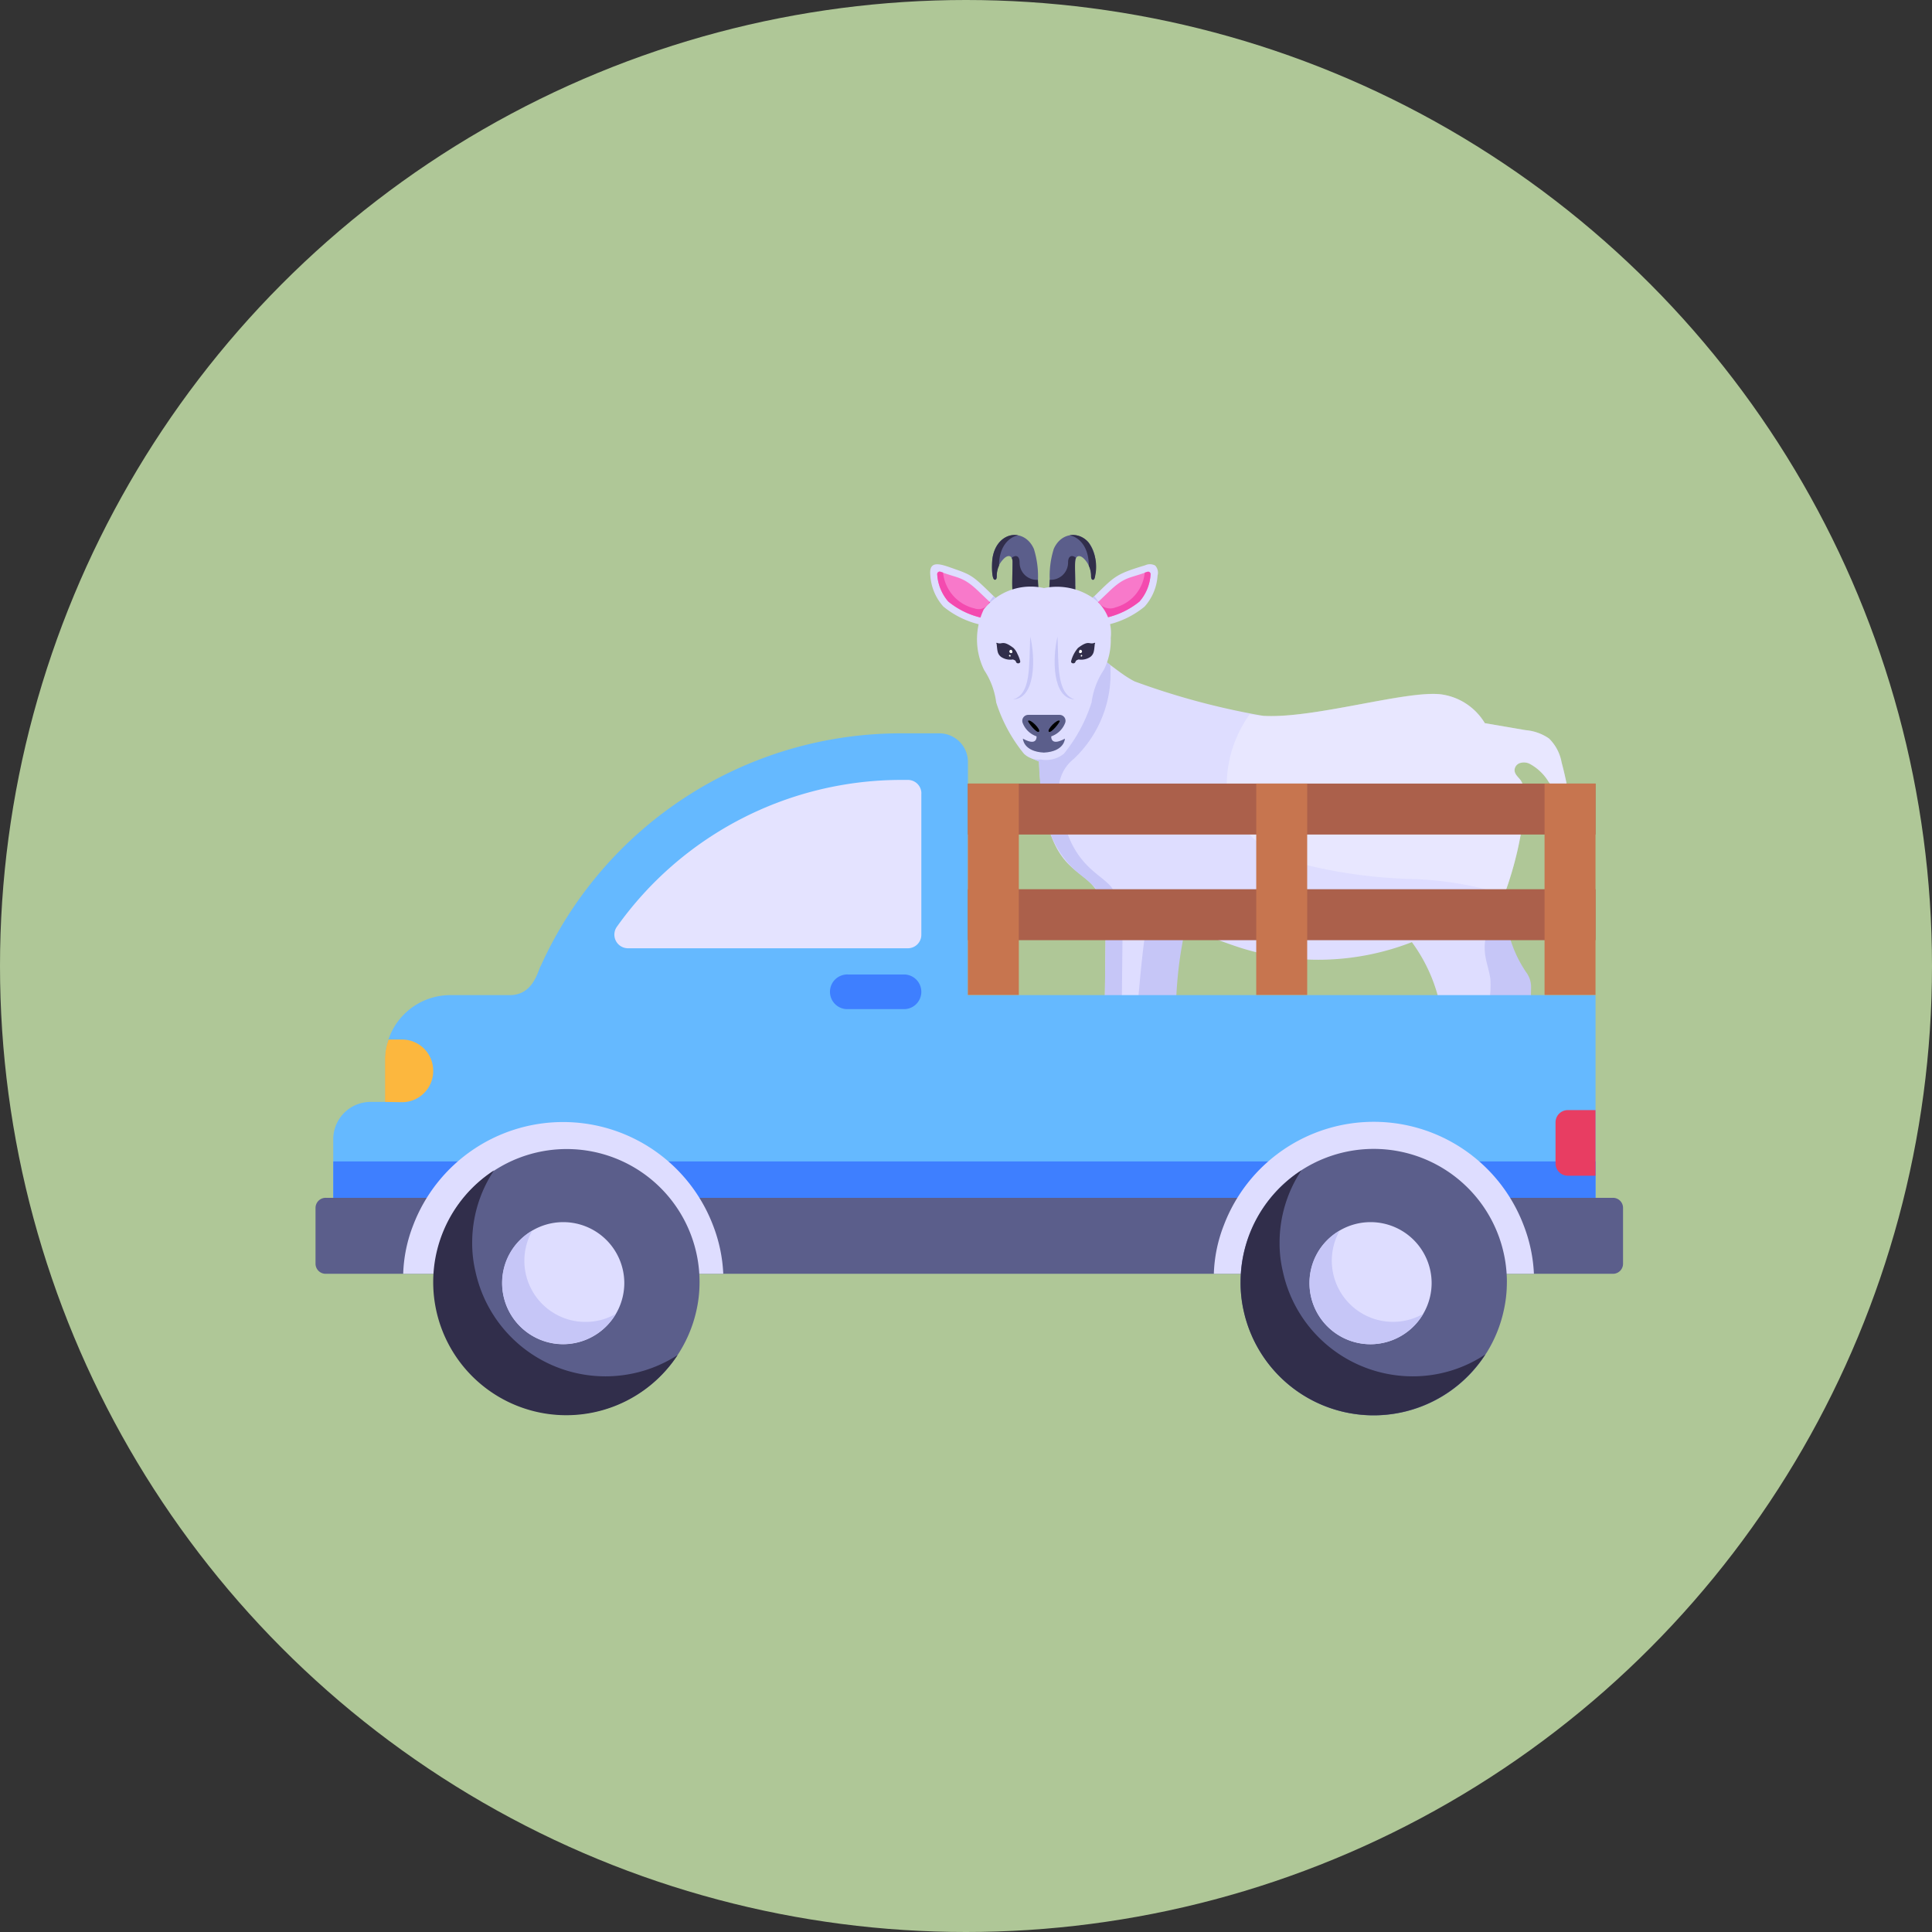 <svg xmlns="http://www.w3.org/2000/svg" width="85" height="85" viewBox="0 0 85 85">
  <rect x="0" y="0" width="85" height="85" fill="#333333" stroke="none"/>
  <g id="Grupo_1070369" data-name="Grupo 1070369" transform="translate(-285 -3672.742)">
    <circle id="Elipse_5750" data-name="Elipse 5750" cx="42.5" cy="42.5" r="42.5" transform="translate(285 3672.742)" fill="#afc797"/>
    <g id="_x33_2" transform="translate(296.382 3685.938)">
      <g id="Grupo_1068297" data-name="Grupo 1068297" transform="translate(29.538 10.34)">
        <g id="Grupo_1068254" data-name="Grupo 1068254" transform="translate(2.723 0)">
          <g id="Grupo_1068251" data-name="Grupo 1068251" transform="translate(0 0.002)">
            <path id="Trazado_811427" data-name="Trazado 811427" d="M29.267,12.961a.668.668,0,0,1-.889.2c-.185-.165-.141-.392-.139-1.615,0-.32-.2-.348-.383-.164-.464.464-.219.9-.385.927s-.144-.742-.12-.916c.165-1.224,1.405-1.391,1.825-.442a4.075,4.075,0,0,1,.179,1.4c.021.456.056.441-.089.608Z" transform="translate(-27.333 -10.341)" fill="#5b5e8b"/>
          </g>
          <g id="Grupo_1068252" data-name="Grupo 1068252">
            <path id="Trazado_811428" data-name="Trazado 811428" d="M28.483,10.356c-.428.087-.84.515-.84,1.337a1.075,1.075,0,0,0-.1.463c0,.063-.009.145-.07.154-.175.028-.144-.742-.12-.916C27.455,10.623,28.006,10.256,28.483,10.356Z" transform="translate(-27.333 -10.34)" fill="#312e4b"/>
          </g>
          <g id="Grupo_1068253" data-name="Grupo 1068253" transform="translate(0.87 0.929)">
            <path id="Trazado_811429" data-name="Trazado 811429" d="M29.123,12.808a.813.813,0,0,1-.481.287c-.711.109-.549-.6-.547-1.7a.408.408,0,0,0-.037-.2c.162-.141.346-.108.346.2t0,.009a.758.758,0,0,0,.792.756h.013c.013.471.071.467-.087.649Z" transform="translate(-28.059 -11.115)" fill="#312e4b"/>
          </g>
        </g>
        <g id="Grupo_1068258" data-name="Grupo 1068258" transform="translate(5.251)">
          <g id="Grupo_1068255" data-name="Grupo 1068255" transform="translate(0 0.002)">
            <path id="Trazado_811430" data-name="Trazado 811430" d="M31.425,12.265c-.047.078-.152.068-.15-.11a1.085,1.085,0,0,0-.314-.772c-.085-.085-.2-.152-.3-.087-.238.156.086,1.589-.224,1.866-.332.294-.984-.133-1-.4-.006-.135.011-.25.02-.451a3.944,3.944,0,0,1,.177-1.361c.419-.949,1.66-.781,1.825.442a2.439,2.439,0,0,1-.041.871Z" transform="translate(-29.443 -10.341)" fill="#5b5e8b"/>
          </g>
          <g id="Grupo_1068256" data-name="Grupo 1068256" transform="translate(0.892)">
            <path id="Trazado_811431" data-name="Trazado 811431" d="M30.187,10.356c.43.087.84.517.84,1.337a1.075,1.075,0,0,1,.1.463c0,.207.152.206.174.017a1.894,1.894,0,0,0-.277-1.492.918.918,0,0,0-.676-.341.747.747,0,0,0-.162.016Z" transform="translate(-30.187 -10.34)" fill="#312e4b"/>
          </g>
          <g id="Grupo_1068257" data-name="Grupo 1068257" transform="translate(0 0.929)">
            <path id="Trazado_811432" data-name="Trazado 811432" d="M30.58,12.432c0,.14.025.428-.141.576-.328.291-.984-.119-1-.4-.006-.149.016-.3.019-.451h.013a.758.758,0,0,0,.792-.756s0-.006,0-.009c0-.3.184-.34.346-.2-.058.1-.036.238-.034,1.237Z" transform="translate(-29.443 -11.115)" fill="#312e4b"/>
          </g>
        </g>
        <g id="Grupo_1068259" data-name="Grupo 1068259" transform="translate(23.89 15.659)">
          <path id="Trazado_811433" data-name="Trazado 811433" d="M46.431,23.406a5.366,5.366,0,0,0,.9,3.581,1.087,1.087,0,0,1,.216.671l-.131,5.982a.186.186,0,0,1-.186.182H46.1a.186.186,0,0,1-.18-.23,6.366,6.366,0,0,0-.353-4.734c-.934-2.653-.781-4.562.862-5.452Z" transform="translate(-44.995 -23.406)" fill="#c6c6f7"/>
        </g>
        <g id="Grupo_1068260" data-name="Grupo 1068260" transform="translate(24.811 25.159)">
          <path id="Trazado_811434" data-name="Trazado 811434" d="M45.913,31.333c-.039.22-.086.449-.144.686a.186.186,0,0,0,.18.23h1.128a.186.186,0,0,0,.186-.182l.016-.734Z" transform="translate(-45.763 -31.333)" fill="#312e4b"/>
        </g>
        <g id="Grupo_1068261" data-name="Grupo 1068261" transform="translate(8.222 16.646)">
          <path id="Trazado_811435" data-name="Trazado 811435" d="M34.411,33.609a.186.186,0,0,0,.185-.2c-.045-.636-.075-1.624-.09-2.174-.159-5.828.654-5.906.231-6.566a1.219,1.219,0,0,0-.948-.4c-.621-.067-1.344-.1-1.705.5-.423.7.077,1.6.36,2.2a11.8,11.8,0,0,1,.531,6.43.185.185,0,0,0,.182.22h1.253Z" transform="translate(-31.922 -24.229)" fill="#c6c6f7"/>
        </g>
        <g id="Grupo_1068262" data-name="Grupo 1068262" transform="translate(4.468 4.959)">
          <path id="Trazado_811436" data-name="Trazado 811436" d="M52.42,20.975a1.455,1.455,0,0,1-.909-.632,2.18,2.18,0,0,0-.825-.764.582.582,0,0,0-.415-.024.34.34,0,0,0-.235.319c.006.181.169.3.271.439a1.491,1.491,0,0,1,.181,1.071,15.642,15.642,0,0,1-.9,3.954,11.1,11.1,0,0,1-.572,1.21,2.305,2.305,0,0,0-.277,1.414c.048.379.193.746.235,1.126a4.342,4.342,0,0,1-.193,1.541c-.385,1.553-.764,3.106-1.156,4.653a.846.846,0,0,1-.2.445.89.89,0,0,1-.614.15c-.325-.006-.65-.006-.975-.012-.12,0-.271-.024-.3-.138s.054-.193.126-.265a3.487,3.487,0,0,0,.632-.993,7.059,7.059,0,0,0,.572-3.605,7.192,7.192,0,0,0-1.348-3.431,11.36,11.36,0,0,1-7.548.247c-3.039-.994-3.939-2-4.171-.686-.259,1.523-.668,7.06-.638,8.354a.182.182,0,0,1-.187.193c-1.683-.028-1.456.307-1.1-1.246.114-.489.085-.364.169-7.06.064-4.118-2.5-1.212-2.907-7.331-.006-.138-.012-.283-.024-.421-.1-.036-.211-.09-.319-.138V15.221a2.351,2.351,0,0,1,1.956-.722c1.01.15,1.691,1.016,2.57,1.463a32.337,32.337,0,0,0,5.67,1.517c2.2.137,6.493-1.187,7.909-.933A2.656,2.656,0,0,1,48.73,17.8l1.794.307a2.123,2.123,0,0,1,1.029.367,1.949,1.949,0,0,1,.554,1.053,14.815,14.815,0,0,1,.313,1.451Z" transform="translate(-28.789 -14.478)" fill="#deddff"/>
        </g>
        <g id="Grupo_1068263" data-name="Grupo 1068263" transform="translate(4.466 4.959)">
          <path id="Trazado_811437" data-name="Trazado 811437" d="M32.788,27.233c-.076,6.972-.068,6.636-.166,7.063-.2.856-.384,1.182-.115,1.247-1.173.009-.954.151-.633-1.247.1-.455.091-.154.166-7.063.032-2.19-.551-2.269-1.348-2.969a4.371,4.371,0,0,1-1.263-2.215,13.045,13.045,0,0,1-.318-2.566c-.1-.039-.212-.089-.322-.141V15.223a2.355,2.355,0,0,1,1.96-.725,3.421,3.421,0,0,1,1.5.742,5.149,5.149,0,0,1-1.608,4.131,1.754,1.754,0,0,0-.649,1.579c.332,3.057,1.735,3.355,2.313,4.069a3.384,3.384,0,0,1,.488,2.215Z" transform="translate(-28.788 -14.477)" fill="#c6c6f7"/>
        </g>
        <g id="Grupo_1068264" data-name="Grupo 1068264" transform="translate(9.273 25.138)">
          <path id="Trazado_811438" data-name="Trazado 811438" d="M32.907,31.315c-.029.23-.064.454-.1.667a.185.185,0,0,0,.182.22h1.253a.186.186,0,0,0,.185-.2c-.014-.2-.027-.44-.038-.688Z" transform="translate(-32.799 -31.315)" fill="#312e4b"/>
        </g>
        <g id="Grupo_1068265" data-name="Grupo 1068265" transform="translate(7.303 25.138)">
          <path id="Trazado_811439" data-name="Trazado 811439" d="M32.7,31.315H31.314c-.3,1.144-.315.87,1.189.885a.185.185,0,0,0,.187-.191c0-.167,0-.4.008-.694Z" transform="translate(-31.155 -31.315)" fill="#312e4b"/>
        </g>
        <g id="Grupo_1068266" data-name="Grupo 1068266" transform="translate(21.205 25.138)">
          <path id="Trazado_811440" data-name="Trazado 811440" d="M43.43,31.315a3.165,3.165,0,0,1-.541.8c-.074.074-.159.166-.127.269s.18.134.3.138l.977.011a.879.879,0,0,0,.616-.152.868.868,0,0,0,.205-.442l.155-.627Z" transform="translate(-42.755 -31.315)" fill="#312e4b"/>
        </g>
        <g id="Grupo_1068267" data-name="Grupo 1068267" transform="translate(6.731 1.285)">
          <path id="Trazado_811441" data-name="Trazado 811441" d="M33.955,11.9a2.256,2.256,0,0,1-.574,1.381,3.937,3.937,0,0,1-2.7.888l.186-1.048c1.221-1.184,1.133-1.233,2.545-1.661a.49.49,0,0,1,.437.012.467.467,0,0,1,.11.427Z" transform="translate(-30.677 -11.412)" fill="#deddff"/>
        </g>
        <g id="Grupo_1068268" data-name="Grupo 1068268" transform="translate(6.731 2.693)">
          <path id="Trazado_811442" data-name="Trazado 811442" d="M31.706,13.844a4.157,4.157,0,0,1-1.029.088l.186-1.048.307-.3a2.43,2.43,0,0,1,.536,1.257Z" transform="translate(-30.677 -12.587)" fill="#c6c6f7"/>
        </g>
        <g id="Grupo_1068269" data-name="Grupo 1068269" transform="translate(7.1 1.618)">
          <path id="Trazado_811443" data-name="Trazado 811443" d="M33.586,11.807v0A1.993,1.993,0,0,1,33.1,13a3.54,3.54,0,0,1-2.114.794V13.3l.756-.722c.712-.692.912-.583,1.706-.887A.107.107,0,0,1,33.586,11.807Z" transform="translate(-30.986 -11.69)" fill="#f879ca"/>
        </g>
        <g id="Grupo_1068270" data-name="Grupo 1068270" transform="translate(7.1 1.619)">
          <path id="Trazado_811444" data-name="Trazado 811444" d="M33.586,11.805v0A1.993,1.993,0,0,1,33.1,13a3.557,3.557,0,0,1-2.114.794V13.3l.3-.289,0,0a.616.616,0,0,0,.761.247A1.763,1.763,0,0,0,33.33,11.73l.12-.037a.109.109,0,0,1,.136.111Z" transform="translate(-30.986 -11.691)" fill="#f44aaf"/>
        </g>
        <g id="Grupo_1068271" data-name="Grupo 1068271" transform="translate(0 1.291)">
          <path id="Trazado_811445" data-name="Trazado 811445" d="M28.345,14.164a3.941,3.941,0,0,1-2.7-.888,2.264,2.264,0,0,1-.574-1.381c-.074-.732.526-.461,1.133-.249.795.277.817.363,1.959,1.47Z" transform="translate(-25.061 -11.417)" fill="#deddff"/>
        </g>
        <g id="Grupo_1068272" data-name="Grupo 1068272" transform="translate(2.256 2.693)">
          <path id="Trazado_811446" data-name="Trazado 811446" d="M27.972,13.932a4.155,4.155,0,0,1-1.028-.088,2.431,2.431,0,0,1,.536-1.257l.307.3Z" transform="translate(-26.943 -12.587)" fill="#c6c6f7"/>
        </g>
        <g id="Grupo_1068273" data-name="Grupo 1068273" transform="translate(0.313 1.618)">
          <path id="Trazado_811447" data-name="Trazado 811447" d="M27.923,13.3V13.8A3.543,3.543,0,0,1,25.809,13a2.023,2.023,0,0,1-.486-1.2.107.107,0,0,1,.137-.113c.8.307.995.2,1.706.887l.756.722Z" transform="translate(-25.323 -11.69)" fill="#f879ca"/>
        </g>
        <g id="Grupo_1068274" data-name="Grupo 1068274" transform="translate(0.314 1.619)">
          <path id="Trazado_811448" data-name="Trazado 811448" d="M27.923,13.3V13.8A3.565,3.565,0,0,1,25.809,13a2.015,2.015,0,0,1-.486-1.2.109.109,0,0,1,.136-.111l.12.037a1.807,1.807,0,0,0,1.4,1.582.5.5,0,0,0,.6-.224l.045-.074Z" transform="translate(-25.323 -11.691)" fill="#f44aaf"/>
        </g>
        <g id="Grupo_1068275" data-name="Grupo 1068275" transform="translate(7.302 25.138)">
          <path id="Trazado_811449" data-name="Trazado 811449" d="M32.69,32.01a.185.185,0,0,1-.187.191c-.287,0-.43,0-.55,0-.957.011-.89.1-.639-.887H32.7c-.009.29-.012.527-.008.694Z" transform="translate(-31.154 -31.315)" fill="#312e4b"/>
        </g>
        <g id="Grupo_1068276" data-name="Grupo 1068276" transform="translate(7.302 25.138)">
          <path id="Trazado_811450" data-name="Trazado 811450" d="M32.036,32.2c-1.039,0-.982.143-.722-.886h.748c-.058.222-.117.443-.164.668A.187.187,0,0,0,32.036,32.2Z" transform="translate(-31.154 -31.315)" fill="#21203a"/>
        </g>
        <g id="Grupo_1068278" data-name="Grupo 1068278" transform="translate(13.029 6.991)" opacity="0.3">
          <g id="Grupo_1068277" data-name="Grupo 1068277">
            <path id="Trazado_811451" data-name="Trazado 811451" d="M51,20.639a1.455,1.455,0,0,1-.909-.632,2.18,2.18,0,0,0-.825-.764.582.582,0,0,0-.415-.024.34.34,0,0,0-.235.319c.006.181.169.3.271.439a1.491,1.491,0,0,1,.181,1.071,15.642,15.642,0,0,1-.9,3.954,15.07,15.07,0,0,0-3.96-.68,22.09,22.09,0,0,1-5.068-.7,4.3,4.3,0,0,1-3.172-3.052,5.353,5.353,0,0,1,1-3.5c2.36.429,6.887-1.151,8.5-.861a2.656,2.656,0,0,1,1.836,1.252l1.794.307a2.123,2.123,0,0,1,1.029.367,1.949,1.949,0,0,1,.554,1.053A14.81,14.81,0,0,1,51,20.639Z" transform="translate(-35.933 -16.173)" fill="#fff"/>
          </g>
        </g>
        <g id="Grupo_1068279" data-name="Grupo 1068279" transform="translate(2.064 2.278)">
          <path id="Trazado_811452" data-name="Trazado 811452" d="M32.354,15.91a3.35,3.35,0,0,0-.529,1.418,6.889,6.889,0,0,1-1.218,2.258,1.255,1.255,0,0,1-1.017.255.938.938,0,0,1-.743-.255,6.849,6.849,0,0,1-1.22-2.258A3.336,3.336,0,0,0,27.1,15.91a3.061,3.061,0,0,1-.019-2.673,2.619,2.619,0,0,1,2.648-.937,2.79,2.79,0,0,1,1.981.323,1.9,1.9,0,0,1,.957,1.87,2.9,2.9,0,0,1-.311,1.417Z" transform="translate(-26.783 -12.24)" fill="#deddff"/>
        </g>
        <g id="Grupo_1068284" data-name="Grupo 1068284" transform="translate(4.056 7.915)">
          <g id="Grupo_1068280" data-name="Grupo 1068280">
            <path id="Trazado_811453" data-name="Trazado 811453" d="M30.087,16.945a.262.262,0,0,1,.244.357,1,1,0,0,1-1.867,0,.262.262,0,0,1,.244-.357Z" transform="translate(-28.446 -16.945)" fill="#5b5e8b"/>
          </g>
          <g id="Grupo_1068281" data-name="Grupo 1068281" transform="translate(0.027 0.832)">
            <path id="Trazado_811454" data-name="Trazado 811454" d="M30.317,17.854s-.011.565-.924.613c-.914-.048-.925-.613-.925-.613.739.406.592-.215.592-.215h.665S29.578,18.26,30.317,17.854Z" transform="translate(-28.468 -17.639)" fill="#5b5e8b"/>
          </g>
          <g id="Grupo_1068282" data-name="Grupo 1068282" transform="translate(1.156 0.249)">
            <path id="Trazado_811455" data-name="Trazado 811455" d="M29.423,17.643c-.094-.1.383-.574.478-.478C29.941,17.2,29.518,17.738,29.423,17.643Z" transform="translate(-29.411 -17.152)"/>
          </g>
          <g id="Grupo_1068283" data-name="Grupo 1068283" transform="translate(0.253 0.249)">
            <path id="Trazado_811456" data-name="Trazado 811456" d="M29.138,17.643c.094-.1-.383-.574-.478-.478C28.62,17.2,29.043,17.738,29.138,17.643Z" transform="translate(-28.657 -17.152)"/>
          </g>
        </g>
        <g id="Grupo_1068293" data-name="Grupo 1068293" transform="translate(2.914 4.739)">
          <g id="Grupo_1068288" data-name="Grupo 1068288" transform="translate(3.29)">
            <g id="Grupo_1068285" data-name="Grupo 1068285">
              <path id="Trazado_811457" data-name="Trazado 811457" d="M30.241,15.1a1.433,1.433,0,0,1,.3-.574c.5-.377.483-.125.728-.226a.02.02,0,0,1,.018.035c-.012.01-.027.266-.046.324a.4.4,0,0,1-.159.263.717.717,0,0,1-.514.111c-.064.022-.122.043-.137.1C30.4,15.245,30.21,15.217,30.241,15.1Z" transform="translate(-30.238 -14.294)" fill="#312e4b"/>
            </g>
            <g id="Grupo_1068286" data-name="Grupo 1068286" transform="translate(0.424 0.535)">
              <path id="Trazado_811458" data-name="Trazado 811458" d="M30.622,14.814a.037.037,0,1,0-.005-.074C30.6,14.743,30.571,14.819,30.622,14.814Z" transform="translate(-30.592 -14.74)" fill="#fff"/>
            </g>
            <g id="Grupo_1068287" data-name="Grupo 1068287" transform="translate(0.349 0.317)">
              <path id="Trazado_811459" data-name="Trazado 811459" d="M30.587,14.7a.072.072,0,1,0-.011-.143C30.535,14.564,30.489,14.713,30.587,14.7Z" transform="translate(-30.529 -14.559)" fill="#fff"/>
            </g>
          </g>
          <g id="Grupo_1068292" data-name="Grupo 1068292">
            <g id="Grupo_1068289" data-name="Grupo 1068289">
              <path id="Trazado_811460" data-name="Trazado 811460" d="M28.542,15.1a1.5,1.5,0,0,0-.121-.313.777.777,0,0,0-.174-.261c-.5-.377-.483-.125-.728-.226a.02.02,0,0,0-.018.035c.012.01.027.266.046.324a.4.4,0,0,0,.159.263.717.717,0,0,0,.514.111c.064.022.122.043.137.1C28.388,15.245,28.574,15.217,28.542,15.1Z" transform="translate(-27.493 -14.294)" fill="#312e4b"/>
            </g>
            <g id="Grupo_1068290" data-name="Grupo 1068290" transform="translate(0.563 0.535)">
              <path id="Trazado_811461" data-name="Trazado 811461" d="M28,14.814A.037.037,0,1,1,28,14.741C28.025,14.743,28.049,14.819,28,14.814Z" transform="translate(-27.963 -14.74)" fill="#fff"/>
            </g>
            <g id="Grupo_1068291" data-name="Grupo 1068291" transform="translate(0.577 0.317)">
              <path id="Trazado_811462" data-name="Trazado 811462" d="M28.043,14.7a.072.072,0,1,1,.011-.143C28.1,14.564,28.141,14.713,28.043,14.7Z" transform="translate(-27.974 -14.559)" fill="#fff"/>
            </g>
          </g>
        </g>
        <g id="Grupo_1068296" data-name="Grupo 1068296" transform="translate(3.658 4.472)">
          <g id="Grupo_1068294" data-name="Grupo 1068294" transform="translate(1.822)">
            <path id="Trazado_811463" data-name="Trazado 811463" d="M29.761,14.071c.053,1.171-.06,2.5.749,2.764C29.518,16.788,29.533,15,29.761,14.071Z" transform="translate(-29.634 -14.071)" fill="#c6c6f7"/>
          </g>
          <g id="Grupo_1068295" data-name="Grupo 1068295">
            <path id="Trazado_811464" data-name="Trazado 811464" d="M28.863,14.071c.228.928.242,2.716-.749,2.764C28.9,16.582,28.8,15.435,28.863,14.071Z" transform="translate(-28.114 -14.071)" fill="#c6c6f7"/>
          </g>
        </g>
      </g>
      <g id="Grupo_1068328" data-name="Grupo 1068328" transform="translate(2.5 19.068)">
        <g id="Grupo_1068298" data-name="Grupo 1068298" transform="translate(0.779)">
          <path id="Trazado_811465" data-name="Trazado 811465" d="M58.686,29.14v8.916H3.15V35.48a1.644,1.644,0,0,1,1.642-1.642h.635V32A2.874,2.874,0,0,1,8.3,29.14h2.625c1.044,0,1.235-1.108,1.354-1.282A17.374,17.374,0,0,1,28.126,17.623h1.69a1.258,1.258,0,0,1,1.258,1.258V29.14Z" transform="translate(-3.15 -17.623)" fill="#65b9ff"/>
        </g>
        <g id="Grupo_1068299" data-name="Grupo 1068299" transform="translate(0.781 18.833)">
          <path id="Trazado_811466" data-name="Trazado 811466" d="M3.152,33.338H58.688v1.606H3.152Z" transform="translate(-3.152 -33.338)" fill="#3e7fff"/>
        </g>
        <g id="Grupo_1068300" data-name="Grupo 1068300" transform="translate(13.15 2.049)">
          <path id="Trazado_811467" data-name="Trazado 811467" d="M26.976,19.932V26.14a.593.593,0,0,1-.6.6H14.069a.6.6,0,0,1-.479-.959,15.349,15.349,0,0,1,12.488-6.448h.3a.593.593,0,0,1,.6.6Z" transform="translate(-13.473 -19.333)" fill="#e4e3ff"/>
        </g>
        <g id="Grupo_1068301" data-name="Grupo 1068301" transform="translate(0 20.434)">
          <path id="Trazado_811468" data-name="Trazado 811468" d="M60.025,35.117v2.457a.442.442,0,0,1-.443.443H2.955a.445.445,0,0,1-.455-.443V35.117a.445.445,0,0,1,.455-.443H59.582A.442.442,0,0,1,60.025,35.117Z" transform="translate(-2.5 -34.673)" fill="#5b5e8b"/>
        </g>
        <g id="Grupo_1068302" data-name="Grupo 1068302" transform="translate(3.857 17.101)">
          <path id="Trazado_811469" data-name="Trazado 811469" d="M19.8,38.569H5.718a6.4,6.4,0,0,1,.443-2.145,7.06,7.06,0,0,1,13.183,0A6.717,6.717,0,0,1,19.8,38.569Z" transform="translate(-5.718 -31.893)" fill="#deddff"/>
        </g>
        <g id="Grupo_1068303" data-name="Grupo 1068303" transform="translate(3.056 13.471)">
          <path id="Trazado_811470" data-name="Trazado 811470" d="M7.171,30.241A1.371,1.371,0,0,1,5.793,31.62l-.743-.012V29.774a2.552,2.552,0,0,1,.156-.911h.587a1.371,1.371,0,0,1,1.378,1.378Z" transform="translate(-5.05 -28.863)" fill="#fcb73e"/>
        </g>
        <g id="Grupo_1068304" data-name="Grupo 1068304" transform="translate(54.555 16.575)">
          <path id="Trazado_811471" data-name="Trazado 811471" d="M49.781,31.453v2.888H48.559a.539.539,0,0,1-.537-.537V31.991a.539.539,0,0,1,.537-.537h1.222Z" transform="translate(-48.022 -31.453)" fill="#e83d62"/>
        </g>
        <g id="Grupo_1068311" data-name="Grupo 1068311" transform="translate(5.177 18.288)">
          <g id="Grupo_1068310" data-name="Grupo 1068310">
            <g id="Grupo_1068309" data-name="Grupo 1068309">
              <g id="Grupo_1068305" data-name="Grupo 1068305">
                <path id="Trazado_811472" data-name="Trazado 811472" d="M18.538,38.737a5.62,5.62,0,0,1-.138,1.254,5.844,5.844,0,1,1,.138-1.254Z" transform="translate(-6.82 -32.883)" fill="#5b5e8b"/>
              </g>
              <g id="Grupo_1068306" data-name="Grupo 1068306" transform="translate(0.002 0.941)">
                <path id="Trazado_811473" data-name="Trazado 811473" d="M17.572,41.793a5.855,5.855,0,1,1-8.078-8.125,5.748,5.748,0,0,0-.959,3.2,5.376,5.376,0,0,0,.144,1.246,5.852,5.852,0,0,0,8.893,3.679Z" transform="translate(-6.822 -33.668)" fill="#312e4b"/>
              </g>
              <g id="Grupo_1068307" data-name="Grupo 1068307" transform="translate(3.034 3.216)">
                <path id="Trazado_811474" data-name="Trazado 811474" d="M12.034,40.939a2.686,2.686,0,1,1,2.691-2.69A2.7,2.7,0,0,1,12.034,40.939Z" transform="translate(-9.351 -35.566)" fill="#deddff"/>
              </g>
              <g id="Grupo_1068308" data-name="Grupo 1068308" transform="translate(3.034 3.59)">
                <path id="Trazado_811475" data-name="Trazado 811475" d="M14.349,39.545a2.685,2.685,0,0,1-5-1.354,2.64,2.64,0,0,1,1.33-2.313,2.69,2.69,0,0,0,3.667,3.667Z" transform="translate(-9.352 -35.878)" fill="#c6c6f7"/>
              </g>
            </g>
          </g>
        </g>
        <g id="Grupo_1068319" data-name="Grupo 1068319" transform="translate(39.522 17.09)">
          <g id="Grupo_1068312" data-name="Grupo 1068312">
            <path id="Trazado_811476" data-name="Trazado 811476" d="M49.56,38.571H35.478a6.4,6.4,0,0,1,.443-2.145,7.054,7.054,0,0,1,13.183,0A6.717,6.717,0,0,1,49.56,38.571Z" transform="translate(-35.478 -31.883)" fill="#deddff"/>
          </g>
          <g id="Grupo_1068318" data-name="Grupo 1068318" transform="translate(1.174 1.198)">
            <g id="Grupo_1068317" data-name="Grupo 1068317">
              <g id="Grupo_1068313" data-name="Grupo 1068313">
                <path id="Trazado_811477" data-name="Trazado 811477" d="M48.176,38.737a5.62,5.62,0,0,1-.138,1.254,5.854,5.854,0,0,1-11.441,0,5.617,5.617,0,0,1-.138-1.254,5.859,5.859,0,0,1,11.718,0Z" transform="translate(-36.458 -32.883)" fill="#5b5e8b"/>
              </g>
              <g id="Grupo_1068314" data-name="Grupo 1068314" transform="translate(0.004 0.941)">
                <path id="Trazado_811478" data-name="Trazado 811478" d="M47.224,41.769a5.852,5.852,0,0,1-10.63-1.929,5.471,5.471,0,0,1-.132-1.258,5.866,5.866,0,0,1,2.673-4.914,5.748,5.748,0,0,0-.959,3.2,5.372,5.372,0,0,0,.144,1.246,5.845,5.845,0,0,0,5.7,4.614,5.748,5.748,0,0,0,3.2-.959Z" transform="translate(-36.462 -33.668)" fill="#312e4b"/>
              </g>
              <g id="Grupo_1068315" data-name="Grupo 1068315" transform="translate(3.034 3.216)">
                <path id="Trazado_811479" data-name="Trazado 811479" d="M41.672,40.939a2.686,2.686,0,1,1,2.691-2.69A2.7,2.7,0,0,1,41.672,40.939Z" transform="translate(-38.989 -35.566)" fill="#deddff"/>
              </g>
              <g id="Grupo_1068316" data-name="Grupo 1068316" transform="translate(3.036 3.59)">
                <path id="Trazado_811480" data-name="Trazado 811480" d="M43.989,39.545a2.683,2.683,0,0,1-5-1.354,2.639,2.639,0,0,1,1.33-2.313,2.692,2.692,0,0,0,3.667,3.667Z" transform="translate(-38.992 -35.878)" fill="#c6c6f7"/>
              </g>
            </g>
          </g>
        </g>
        <g id="Grupo_1068321" data-name="Grupo 1068321" transform="translate(22.662 10.609)">
          <g id="Grupo_1068320" data-name="Grupo 1068320">
            <path id="Trazado_811481" data-name="Trazado 811481" d="M25.4,27.238a.762.762,0,0,1-.763.763H22.172a.763.763,0,1,1,0-1.525h2.466A.762.762,0,0,1,25.4,27.238Z" transform="translate(-21.41 -26.476)" fill="#3e7fff"/>
          </g>
        </g>
        <g id="Grupo_1068327" data-name="Grupo 1068327" transform="translate(28.7 2.21)">
          <g id="Grupo_1068322" data-name="Grupo 1068322">
            <path id="Trazado_811482" data-name="Trazado 811482" d="M26.448,19.467H54.063v2.242H26.448Z" transform="translate(-26.448 -19.467)" fill="#ab604b"/>
          </g>
          <g id="Grupo_1068323" data-name="Grupo 1068323" transform="translate(0 4.648)">
            <path id="Trazado_811483" data-name="Trazado 811483" d="M26.448,23.345H54.063v2.242H26.448Z" transform="translate(-26.448 -23.345)" fill="#ab604b"/>
          </g>
          <g id="Grupo_1068324" data-name="Grupo 1068324" transform="translate(0)">
            <path id="Trazado_811484" data-name="Trazado 811484" d="M26.448,19.467H28.69v9.3H26.448Z" transform="translate(-26.448 -19.467)" fill="#c7754f"/>
          </g>
          <g id="Grupo_1068325" data-name="Grupo 1068325" transform="translate(12.687)">
            <path id="Trazado_811485" data-name="Trazado 811485" d="M37.034,19.467h2.242v9.3H37.034Z" transform="translate(-37.034 -19.467)" fill="#c7754f"/>
          </g>
          <g id="Grupo_1068326" data-name="Grupo 1068326" transform="translate(25.372)">
            <path id="Trazado_811486" data-name="Trazado 811486" d="M47.619,19.467h2.242v9.3H47.619Z" transform="translate(-47.619 -19.467)" fill="#c7754f"/>
          </g>
        </g>
      </g>
    </g>
  </g>
</svg>
